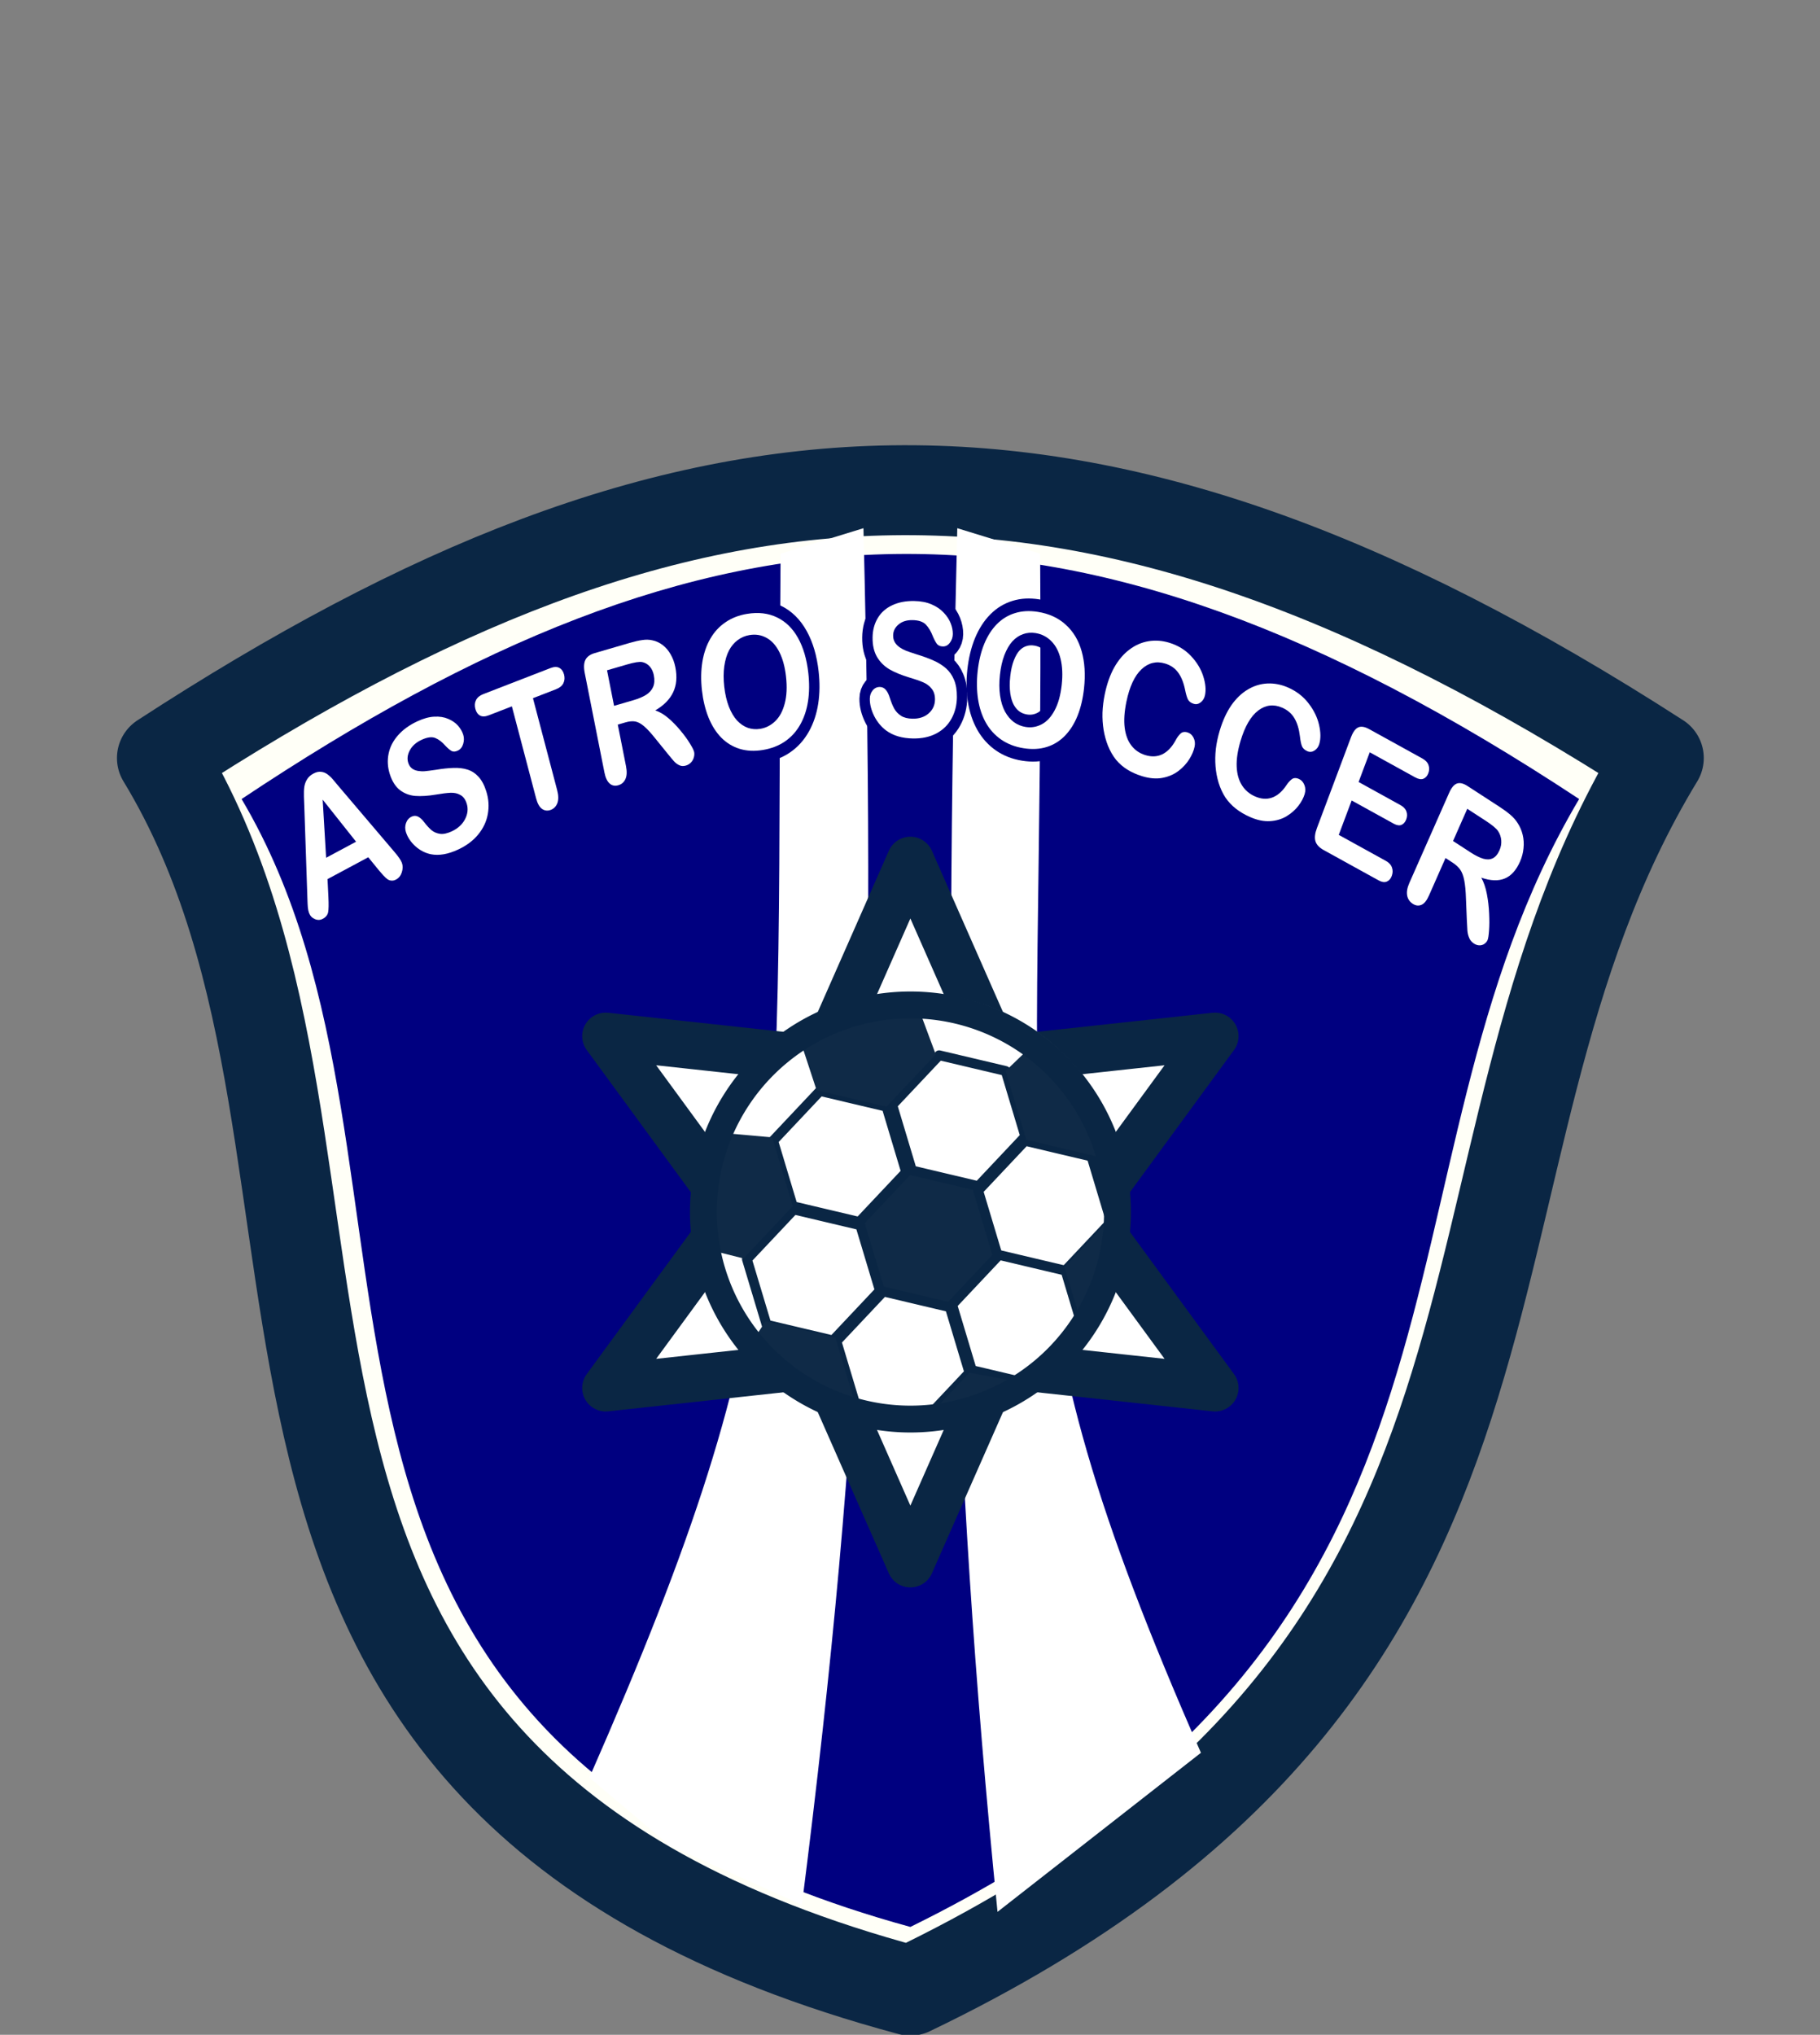 <?xml version="1.0" encoding="UTF-8" standalone="no"?>
<!-- Created with Inkscape (http://www.inkscape.org/) -->

<svg
   xmlns:dc="http://purl.org/dc/elements/1.1/"
   xmlns:cc="http://creativecommons.org/ns#"
   xmlns:rdf="http://www.w3.org/1999/02/22-rdf-syntax-ns#"
   xmlns:svg="http://www.w3.org/2000/svg"
   xmlns="http://www.w3.org/2000/svg"
   xmlns:sodipodi="http://sodipodi.sourceforge.net/DTD/sodipodi-0.dtd"
   xmlns:inkscape="http://www.inkscape.org/namespaces/inkscape"
   version="1.1"
   id="svg2"
   width="229"
   height="256"
   viewBox="0 0 229 256"
   sodipodi:docname="astro.svg"
   inkscape:version="0.92.4 (5da689c313, 2019-01-14)">
  <rect x="0" y="0" width="229" height="256" fill="#808080" stroke="none"/>
  <defs
     id="defs6" />
  <sodipodi:namedview
     pagecolor="#ffffff"
     bordercolor="#666666"
     borderopacity="1"
     objecttolerance="10"
     gridtolerance="10"
     guidetolerance="10"
     inkscape:pageopacity="0"
     inkscape:pageshadow="2"
     inkscape:window-width="1366"
     inkscape:window-height="705"
     id="namedview4"
     showgrid="false"
     inkscape:zoom="1.4899751"
     inkscape:cx="108.66994"
     inkscape:cy="103.88432"
     inkscape:window-x="-8"
     inkscape:window-y="-8"
     inkscape:window-maximized="1"
     inkscape:current-layer="svg2"
     inkscape:pagecheckerboard="true" />
  <g
     aria-label="a"
     style="font-style:normal;font-variant:normal;font-weight:normal;font-stretch:normal;font-size:62.785px;line-height:1.25;font-family:'Cambria Math';-inkscape-font-specification:'Cambria Math';letter-spacing:0px;word-spacing:0px;fill:#000000;fill-opacity:1;stroke:none;stroke-width:3.924"
     id="text929" />
  <g
     id="g1010"
     transform="matrix(0.888,0,0,0.888,12.613,29.357)">
    <path
       sodipodi:nodetypes="cccc"
       inkscape:connector-curvature="0"
       id="path828"
       d="M 220.84,74.338 C 185.49,132.55 212.097,202.287 114.79,248.974 2.667,218.934 44.09,132.55 8.739,74.338 c 74.741,-48.661 130.625,-52.502 212.1,0 z"
       inkscape:transform-center-y="15.295051"
       style="opacity:1;fill:#fffff7;fill-opacity:1;fill-rule:evenodd;stroke:#0a2644;stroke-width:12.742;stroke-linecap:square;stroke-linejoin:round;stroke-miterlimit:4;stroke-dasharray:none;stroke-opacity:1;paint-order:stroke markers fill" />
    <path
       sodipodi:nodetypes="cccc"
       inkscape:connector-curvature="0"
       id="path828-6"
       d="M 209.551,80.145 C 177.964,133.411 201.738,197.223 114.79,239.943 14.602,212.455 51.615,133.411 20.028,80.145 c 66.785,-44.526 116.72,-48.042 189.523,0 z"
       inkscape:transform-center-y="13.995527"
       style="opacity:1;fill:#000080;fill-opacity:1;fill-rule:evenodd;stroke:none;stroke-width:9.457;stroke-linecap:square;stroke-linejoin:round;stroke-miterlimit:4;stroke-dasharray:none;stroke-opacity:1;paint-order:stroke markers fill" />
    <path
       sodipodi:nodetypes="cccccc"
       inkscape:connector-curvature="0"
       id="path850"
       d="M 69.308,218.783 C 99.228,150.618 95.734,136.641 96.401,45.387 L 108.142,41.775 C 110.098,120.781 108.016,169.107 99.421,236.8 L 80.664,228.388 Z"
       style="fill:#ffffff;fill-opacity:1;stroke:none;stroke-width:1.903px;stroke-linecap:butt;stroke-linejoin:miter;stroke-opacity:1" />
    <path
       sodipodi:nodetypes="ccccc"
       inkscape:connector-curvature="0"
       id="path850-7"
       d="M 155.961,215.271 C 126.04,147.106 133.845,136.641 133.178,45.387 L 121.438,41.775 c -1.957,79.007 -0.881,130.017 5.7,196.032 z"
       style="fill:#ffffff;fill-opacity:1;stroke:none;stroke-width:1.903px;stroke-linecap:butt;stroke-linejoin:miter;stroke-opacity:1" />
    <path
       d="m 157.959,163.585 -30.707,-3.339 -12.462,28.263 -12.462,-28.263 -30.707,3.339 18.246,-24.924 -18.246,-24.924 30.707,3.339 12.462,-28.263 12.462,28.263 30.707,-3.339 -18.246,24.924 z"
       inkscape:randomized="0"
       inkscape:rounded="0"
       inkscape:flatsided="false"
       sodipodi:arg2="1.0471976"
       sodipodi:arg1="0.52359878"
       sodipodi:r2="24.923826"
       sodipodi:r1="49.847652"
       sodipodi:cy="138.66135"
       sodipodi:cx="114.78956"
       sodipodi:sides="6"
       id="path859"
       style="opacity:1;fill:#ffffff;fill-opacity:1;fill-rule:evenodd;stroke:#0a2644;stroke-width:6.662;stroke-linecap:square;stroke-linejoin:round;stroke-miterlimit:4;stroke-dasharray:none;stroke-opacity:1;paint-order:stroke markers fill"
       sodipodi:type="star" />
    <g
       transform="matrix(1.216,0,0,1.216,233.09,42.498)"
       id="g1299">
      <ellipse
         style="opacity:1;fill:#ffffff;fill-opacity:1;fill-rule:evenodd;stroke:none;stroke-width:3.082;stroke-linecap:square;stroke-linejoin:round;stroke-miterlimit:4;stroke-dasharray:none;stroke-opacity:1;paint-order:stroke markers fill"
         id="path1280"
         cx="-96.971"
         cy="78.901"
         rx="25.204"
         ry="25.381" />
      <g
         id="g1276"
         transform="translate(40.381,-9.697)">
        <g
           id="g1259">
          <path
             inkscape:connector-curvature="0"
             id="path912"
             d="m -133.073,99.866 -8.144,-1.925 -2.405,-8.015 5.739,-6.09 8.144,1.925 2.405,8.015 z"
             style="opacity:1;fill:#0f2a47;fill-opacity:1;fill-rule:evenodd;stroke:none;stroke-width:1.689;stroke-linecap:square;stroke-linejoin:round;stroke-miterlimit:4;stroke-dasharray:none;stroke-opacity:1;paint-order:stroke markers fill" />
          <path
             inkscape:connector-curvature="0"
             id="path912-6"
             d="m -119.733,95.73 -7.747,-1.832 -2.288,-7.625 5.46,-5.794 7.747,1.832 2.288,7.625 z"
             style="opacity:1;fill:#ffffff;fill-opacity:1;fill-rule:evenodd;stroke:#0a2644;stroke-width:1.142;stroke-linecap:square;stroke-linejoin:round;stroke-miterlimit:4;stroke-dasharray:none;stroke-opacity:1;paint-order:stroke markers fill" />
          <path
             inkscape:connector-curvature="0"
             id="path912-6-8"
             d="m -129.739,85.76 -7.747,-1.832 -2.288,-7.625 5.46,-5.794 7.747,1.831 2.288,7.625 z"
             style="opacity:1;fill:#ffffff;fill-opacity:1;fill-rule:evenodd;stroke:#0a2644;stroke-width:1.142;stroke-linecap:square;stroke-linejoin:round;stroke-miterlimit:4;stroke-dasharray:none;stroke-opacity:1;paint-order:stroke markers fill" />
          <path
             inkscape:connector-curvature="0"
             id="path912-6-8-5"
             d="m -143.622,89.925 -7.747,-1.832 -2.288,-7.625 5.46,-5.794 7.747,1.832 2.288,7.625 z"
             style="opacity:1;fill:#ffffff;fill-opacity:1;fill-rule:evenodd;stroke:#0a2644;stroke-width:1.142;stroke-linecap:square;stroke-linejoin:round;stroke-miterlimit:4;stroke-dasharray:none;stroke-opacity:1;paint-order:stroke markers fill" />
          <path
             inkscape:connector-curvature="0"
             id="path912-6-8-5-3"
             d="m -146.677,103.734 -7.747,-1.831 -2.288,-7.625 5.46,-5.794 7.747,1.832 2.288,7.625 z"
             style="opacity:1;fill:#ffffff;fill-opacity:1;fill-rule:evenodd;stroke:#0a2644;stroke-width:1.142;stroke-linecap:square;stroke-linejoin:round;stroke-miterlimit:4;stroke-dasharray:none;stroke-opacity:1;paint-order:stroke markers fill" />
          <path
             inkscape:connector-curvature="0"
             id="path912-6-8-5-3-5"
             d="m -136.246,113.284 -7.747,-1.831 -2.288,-7.625 5.46,-5.794 7.747,1.832 2.288,7.625 z"
             style="opacity:1;fill:#ffffff;fill-opacity:1;fill-rule:evenodd;stroke:#0a2644;stroke-width:1.142;stroke-linecap:square;stroke-linejoin:round;stroke-miterlimit:4;stroke-dasharray:none;stroke-opacity:1;paint-order:stroke markers fill" />
          <path
             inkscape:connector-curvature="0"
             id="path912-6-8-5-3-5-6"
             d="m -122.759,109.026 -7.747,-1.831 -2.288,-7.625 5.46,-5.794 7.747,1.831 2.288,7.625 z"
             style="opacity:1;fill:#ffffff;fill-opacity:1;fill-rule:evenodd;stroke:#0a2644;stroke-width:1.142;stroke-linecap:square;stroke-linejoin:round;stroke-miterlimit:4;stroke-dasharray:none;stroke-opacity:1;paint-order:stroke markers fill" />
          <path
             sodipodi:nodetypes="ccccccc"
             inkscape:connector-curvature="0"
             id="path912-5"
             d="m -157.108,94.184 -5.296,-1.332 -0.388,-7.185 2.061,-6.209 6.957,0.62 2.405,8.015 z"
             style="opacity:1;fill:#0f2a47;fill-opacity:1;fill-rule:evenodd;stroke:none;stroke-width:1.689;stroke-linecap:square;stroke-linejoin:round;stroke-miterlimit:4;stroke-dasharray:none;stroke-opacity:1;paint-order:stroke markers fill" />
          <path
             sodipodi:nodetypes="ccccccc"
             inkscape:connector-curvature="0"
             id="path912-5-5"
             d="m -140.45,76.506 -8.144,-1.925 -2.167,-6.592 6.095,-2.768 7.551,-1.278 2.405,6.473 z"
             style="opacity:1;fill:#0f2a47;fill-opacity:1;fill-rule:evenodd;stroke:none;stroke-width:1.689;stroke-linecap:square;stroke-linejoin:round;stroke-miterlimit:4;stroke-dasharray:none;stroke-opacity:1;paint-order:stroke markers fill" />
          <path
             sodipodi:nodetypes="ccccccc"
             inkscape:connector-curvature="0"
             id="path912-5-5-0"
             d="m -116.018,82.282 -8.144,-1.925 -2.405,-8.015 4.145,-3.993 4.62,5.281 4.166,6.17 z"
             style="opacity:1;fill:#0f2a47;fill-opacity:1;fill-rule:evenodd;stroke:none;stroke-width:1.689;stroke-linecap:square;stroke-linejoin:round;stroke-miterlimit:4;stroke-dasharray:none;stroke-opacity:1;paint-order:stroke markers fill" />
          <path
             sodipodi:nodetypes="ccccccc"
             inkscape:connector-curvature="0"
             id="path912-5-5-0-1"
             d="m -117.299,103.232 v 0 l -2.405,-8.015 5.739,-6.09 1.516,0.583 -1.538,7.093 z"
             style="opacity:1;fill:#0f2a47;fill-opacity:1;fill-rule:evenodd;stroke:none;stroke-width:1.689;stroke-linecap:square;stroke-linejoin:round;stroke-miterlimit:4;stroke-dasharray:none;stroke-opacity:1;paint-order:stroke markers fill" />
          <path
             sodipodi:nodetypes="ccccccc"
             inkscape:connector-curvature="0"
             id="path912-5-5-0-1-0"
             d="m -143.993,111.453 -7.339,-2.63 -5.723,-3.511 2.514,-3.799 8.144,1.925 z"
             style="opacity:1;fill:#0f2a47;fill-opacity:1;fill-rule:evenodd;stroke:none;stroke-width:1.689;stroke-linecap:square;stroke-linejoin:round;stroke-miterlimit:4;stroke-dasharray:none;stroke-opacity:1;paint-order:stroke markers fill" />
          <path
             sodipodi:nodetypes="ccccccc"
             inkscape:connector-curvature="0"
             id="path912-5-5-0-1-0-9"
             d="m -128.326,111.273 -4.453,2.102 -3.467,-0.09 5.46,-5.794 8.027,1.535 -1.925,1.023 z"
             style="opacity:1;fill:#0f2a47;fill-opacity:1;fill-rule:evenodd;stroke:none;stroke-width:1.689;stroke-linecap:square;stroke-linejoin:round;stroke-miterlimit:4;stroke-dasharray:none;stroke-opacity:1;paint-order:stroke markers fill" />
          <path
             inkscape:connector-curvature="0"
             id="path1141-2"
             d="m -113.534,88.772 a 24.126,24.126 0 0 1 -24.126,24.126 24.126,24.126 0 0 1 -24.126,-24.126 24.126,24.126 0 0 1 24.126,-24.126 24.126,24.126 0 0 1 24.126,24.126 z"
             style="opacity:1;fill:none;fill-opacity:1;fill-rule:evenodd;stroke:#0a2644;stroke-width:3.128;stroke-linecap:square;stroke-linejoin:round;stroke-miterlimit:4;stroke-dasharray:none;stroke-opacity:1;paint-order:stroke markers fill" />
        </g>
      </g>
    </g>
    <g
       id="text852-0"
       style="font-style:normal;font-variant:normal;font-weight:normal;font-stretch:normal;font-size:54.049px;line-height:1.25;font-family:'Digital Dismay';-inkscape-font-specification:'Digital Dismay';letter-spacing:0px;word-spacing:0px;fill:#ffffff;fill-opacity:1;stroke:#000080;stroke-width:2.751;stroke-miterlimit:4;stroke-dasharray:none;stroke-opacity:1"
       transform="matrix(1.07,0,0,1.298,231.403,52.959)"
       aria-label="ASTRO SOCCER">
      <path
         id="path911-2"
         style="font-style:normal;font-variant:normal;font-weight:normal;font-stretch:normal;font-size:20.268px;font-family:'Arial Rounded MT Bold';-inkscape-font-specification:'Arial Rounded MT Bold, ';fill:#ffffff;fill-opacity:1;stroke:#000080;stroke-width:2.751;stroke-miterlimit:4;stroke-dasharray:none;stroke-opacity:1"
         d="m -179.402,28.687 -1.37,-1.386 -5.395,2.384 0.118,1.982 q 0.069,1.16 -0.037,1.629 -0.11,0.46 -0.708,0.724 -0.507,0.224 -1.06,0.025 -0.553,-0.199 -0.761,-0.67 -0.12,-0.272 -0.158,-0.601 -0.037,-0.33 -0.057,-0.938 l -0.414,-10.118 q -0.019,-0.435 -0.048,-1.039 -0.024,-0.617 0.05,-1.061 0.083,-0.448 0.362,-0.82 0.284,-0.385 0.836,-0.629 0.561,-0.248 1.028,-0.195 0.472,0.04 0.847,0.275 0.383,0.231 0.709,0.552 0.331,0.308 0.859,0.843 l 7.251,7.031 q 0.839,0.798 1.035,1.241 0.204,0.462 -0.013,1.023 -0.212,0.548 -0.755,0.788 -0.317,0.14 -0.595,0.122 -0.274,-0.009 -0.512,-0.131 -0.242,-0.131 -0.599,-0.449 -0.352,-0.331 -0.615,-0.583 z m -6.951,-1.332 3.965,-1.752 -4.421,-4.592 z"
         inkscape:connector-curvature="0" />
      <path
         id="path913-9"
         style="font-style:normal;font-variant:normal;font-weight:normal;font-stretch:normal;font-size:20.268px;font-family:'Arial Rounded MT Bold';-inkscape-font-specification:'Arial Rounded MT Bold, ';fill:#ffffff;fill-opacity:1;stroke:#000080;stroke-width:2.751;stroke-miterlimit:4;stroke-dasharray:none;stroke-opacity:1"
         d="m -165.146,20.098 q 0.472,1.229 0.211,2.453 -0.252,1.221 -1.258,2.243 -1.006,1.023 -2.679,1.665 -2.005,0.77 -3.598,0.513 -1.133,-0.19 -2.063,-0.872 -0.924,-0.695 -1.254,-1.554 -0.192,-0.499 0.015,-0.981 0.213,-0.495 0.748,-0.701 0.434,-0.167 0.836,-0.003 0.411,0.16 0.833,0.623 0.507,0.547 0.97,0.868 0.472,0.317 1.127,0.394 0.652,0.068 1.538,-0.273 1.219,-0.469 1.76,-1.323 0.547,-0.867 0.22,-1.717 -0.259,-0.674 -0.835,-0.93 -0.57,-0.269 -1.311,-0.239 -0.732,0.027 -1.918,0.196 -1.591,0.219 -2.753,0.146 -1.157,-0.086 -2.04,-0.647 -0.878,-0.574 -1.329,-1.748 -0.429,-1.118 -0.153,-2.22 0.276,-1.103 1.253,-2.008 0.974,-0.915 2.535,-1.515 1.247,-0.479 2.273,-0.513 1.032,-0.047 1.831,0.24 0.796,0.277 1.289,0.734 0.494,0.457 0.7,0.993 0.188,0.49 -0.01,1.022 -0.193,0.519 -0.71,0.718 -0.471,0.181 -0.809,0.046 -0.332,-0.148 -0.825,-0.574 -0.664,-0.625 -1.345,-0.851 -0.684,-0.235 -1.83,0.205 -1.062,0.408 -1.537,1.131 -0.469,0.71 -0.217,1.366 0.156,0.406 0.491,0.617 0.335,0.21 0.805,0.274 0.47,0.063 0.913,0.031 0.443,-0.033 1.447,-0.153 1.248,-0.172 2.297,-0.204 1.057,-0.035 1.881,0.178 0.833,0.21 1.467,0.783 0.639,0.56 1.033,1.586 z"
         inkscape:connector-curvature="0" />
      <path
         id="path915-0"
         style="font-style:normal;font-variant:normal;font-weight:normal;font-stretch:normal;font-size:20.268px;font-family:'Arial Rounded MT Bold';-inkscape-font-specification:'Arial Rounded MT Bold, ';fill:#ffffff;fill-opacity:1;stroke:#000080;stroke-width:2.751;stroke-miterlimit:4;stroke-dasharray:none;stroke-opacity:1"
         d="m -155.909,8.962 -3.054,0.976 3.207,10.04 q 0.277,0.867 0.026,1.415 -0.254,0.538 -0.867,0.734 -0.622,0.199 -1.154,-0.099 -0.522,-0.301 -0.796,-1.159 l -3.207,-10.04 -3.054,0.976 q -0.716,0.229 -1.165,0.029 -0.451,-0.209 -0.617,-0.728 -0.172,-0.537 0.087,-0.963 0.268,-0.429 0.956,-0.648 l 8.899,-2.843 q 0.726,-0.232 1.177,-0.023 0.461,0.206 0.626,0.725 0.166,0.518 -0.09,0.953 -0.259,0.426 -0.975,0.654 z"
         inkscape:connector-curvature="0" />
      <path
         id="path917-3"
         style="font-style:normal;font-variant:normal;font-weight:normal;font-stretch:normal;font-size:20.268px;font-family:'Arial Rounded MT Bold';-inkscape-font-specification:'Arial Rounded MT Bold, ';fill:#ffffff;fill-opacity:1;stroke:#000080;stroke-width:2.751;stroke-miterlimit:4;stroke-dasharray:none;stroke-opacity:1"
         d="m -146.728,12.582 -1.001,0.24 1.088,4.532 q 0.215,0.895 -0.078,1.413 -0.293,0.518 -0.928,0.671 -0.683,0.164 -1.165,-0.188 -0.482,-0.353 -0.687,-1.209 l -2.607,-10.855 q -0.222,-0.924 0.093,-1.437 0.314,-0.513 1.238,-0.735 l 4.648,-1.116 q 0.962,-0.231 1.666,-0.309 0.702,-0.087 1.31,0.031 0.731,0.12 1.366,0.517 0.635,0.397 1.061,1.028 0.434,0.619 0.618,1.388 0.379,1.578 -0.29,2.736 -0.659,1.156 -2.373,1.985 0.857,0.222 1.74,0.844 0.882,0.623 1.636,1.388 0.761,0.754 1.233,1.404 0.479,0.638 0.544,0.908 0.067,0.279 -0.049,0.602 -0.109,0.311 -0.379,0.539 -0.269,0.238 -0.673,0.335 -0.481,0.116 -0.864,-0.037 -0.38,-0.143 -0.704,-0.431 -0.314,-0.291 -0.88,-0.868 l -1.603,-1.63 q -0.868,-0.901 -1.49,-1.332 -0.613,-0.433 -1.162,-0.515 -0.549,-0.082 -1.309,0.101 z m 0.212,-6.321 -2.637,0.633 0.931,3.878 2.56,-0.615 q 1.03,-0.247 1.691,-0.589 0.659,-0.352 0.923,-0.863 0.271,-0.523 0.091,-1.274 -0.141,-0.587 -0.546,-0.958 -0.407,-0.381 -0.989,-0.475 -0.551,-0.092 -2.024,0.262 z"
         inkscape:connector-curvature="0" />
      <path
         id="path919-4"
         style="font-style:normal;font-variant:normal;font-weight:normal;font-stretch:normal;font-size:20.268px;font-family:'Arial Rounded MT Bold';-inkscape-font-specification:'Arial Rounded MT Bold, ';fill:#ffffff;fill-opacity:1;stroke:#000080;stroke-width:2.751;stroke-miterlimit:4;stroke-dasharray:none;stroke-opacity:1"
         d="m -130.605,0.734 q 2.236,-0.306 3.959,0.386 1.732,0.682 2.785,2.245 1.052,1.554 1.361,3.809 0.228,1.667 -0.036,3.092 -0.264,1.425 -1.029,2.548 -0.765,1.124 -2.006,1.833 -1.241,0.71 -2.938,0.942 -1.686,0.231 -3.094,-0.125 -1.409,-0.366 -2.437,-1.234 -1.028,-0.868 -1.68,-2.197 -0.642,-1.33 -0.864,-2.948 -0.227,-1.657 0.054,-3.104 0.291,-1.448 1.06,-2.543 0.769,-1.094 1.993,-1.782 1.223,-0.697 2.87,-0.923 z m 5.151,6.826 q -0.216,-1.579 -0.885,-2.666 -0.668,-1.087 -1.7,-1.545 -1.023,-0.469 -2.249,-0.301 -0.873,0.12 -1.572,0.555 -0.691,0.424 -1.144,1.126 -0.443,0.7 -0.623,1.724 -0.171,1.012 -0.004,2.228 0.168,1.226 0.608,2.174 0.45,0.947 1.098,1.528 0.657,0.569 1.427,0.793 0.78,0.223 1.652,0.103 1.118,-0.153 1.973,-0.84 0.865,-0.688 1.254,-1.93 0.399,-1.243 0.165,-2.949 z"
         inkscape:connector-curvature="0" />
      <path
         id="path921-4"
         style="font-style:normal;font-variant:normal;font-weight:normal;font-stretch:normal;font-size:20.268px;font-family:'Arial Rounded MT Bold';-inkscape-font-specification:'Arial Rounded MT Bold, ';fill:#ffffff;fill-opacity:1;stroke:#000080;stroke-width:2.751;stroke-miterlimit:4;stroke-dasharray:none;stroke-opacity:1"
         d="m -102.822,9.811 q -0.018,1.316 -0.714,2.356 -0.687,1.04 -2.001,1.616 -1.314,0.576 -3.105,0.552 -2.147,-0.029 -3.532,-0.859 -0.982,-0.597 -1.592,-1.575 -0.6,-0.988 -0.588,-1.908 0.007,-0.534 0.378,-0.906 0.381,-0.381 0.955,-0.373 0.465,0.006 0.778,0.307 0.323,0.301 0.542,0.888 0.268,0.696 0.578,1.166 0.32,0.469 0.9,0.784 0.58,0.305 1.53,0.317 1.306,0.017 2.126,-0.575 0.83,-0.603 0.842,-1.513 0.01,-0.722 -0.43,-1.174 -0.429,-0.461 -1.129,-0.708 -0.69,-0.247 -1.854,-0.53 -1.559,-0.387 -2.611,-0.886 -1.042,-0.509 -1.655,-1.358 -0.602,-0.859 -0.585,-2.116 0.016,-1.197 0.682,-2.119 0.666,-0.921 1.909,-1.4 1.244,-0.488 2.916,-0.466 1.336,0.018 2.301,0.367 0.975,0.34 1.611,0.902 0.636,0.553 0.925,1.16 0.289,0.608 0.281,1.182 -0.007,0.524 -0.389,0.945 -0.372,0.411 -0.926,0.403 -0.505,-0.007 -0.769,-0.258 -0.254,-0.261 -0.553,-0.839 -0.385,-0.827 -0.933,-1.289 -0.548,-0.472 -1.775,-0.489 -1.138,-0.015 -1.847,0.48 -0.699,0.486 -0.709,1.188 -0.006,0.435 0.227,0.755 0.233,0.32 0.646,0.553 0.413,0.233 0.836,0.367 0.424,0.134 1.4,0.395 1.223,0.303 2.208,0.663 0.995,0.36 1.681,0.864 0.696,0.504 1.072,1.271 0.386,0.757 0.371,1.856 z"
         inkscape:connector-curvature="0" />
      <path
         id="path923-4"
         style="font-style:normal;font-variant:normal;font-weight:normal;font-stretch:normal;font-size:20.268px;font-family:'Arial Rounded MT Bold';-inkscape-font-specification:'Arial Rounded MT Bold, ';fill:#ffffff;fill-opacity:1;stroke:#000080;stroke-width:2.751;stroke-miterlimit:4;stroke-dasharray:none;stroke-opacity:1"
         d="m -92.109,0.513 q 2.237,0.294 3.717,1.416 1.491,1.114 2.095,2.9 0.605,1.776 0.309,4.033 -0.219,1.668 -0.849,2.973 -0.63,1.305 -1.664,2.187 -1.034,0.882 -2.418,1.24 -1.384,0.357 -3.082,0.135 -1.688,-0.221 -2.951,-0.936 -1.262,-0.725 -2.025,-1.833 -0.763,-1.108 -1.041,-2.562 -0.269,-1.453 -0.056,-3.072 0.218,-1.658 0.87,-2.98 0.662,-1.32 1.693,-2.173 1.03,-0.853 2.392,-1.193 1.363,-0.35 3.012,-0.134 z m 3.17,7.942 q 0.207,-1.58 -0.151,-2.805 -0.358,-1.225 -1.233,-1.938 -0.863,-0.722 -2.09,-0.883 -0.873,-0.115 -1.663,0.121 -0.778,0.227 -1.401,0.784 -0.612,0.558 -1.055,1.499 -0.432,0.932 -0.591,2.148 -0.161,1.227 0.013,2.258 0.184,1.032 0.657,1.763 0.484,0.722 1.168,1.141 0.693,0.42 1.567,0.535 1.119,0.147 2.124,-0.29 1.015,-0.436 1.718,-1.531 0.713,-1.094 0.937,-2.802 z"
         inkscape:connector-curvature="0" />
      <path
         id="path925-4"
         style="font-style:normal;font-variant:normal;font-weight:normal;font-stretch:normal;font-size:20.268px;font-family:'Arial Rounded MT Bold';-inkscape-font-specification:'Arial Rounded MT Bold, ';fill:#ffffff;fill-opacity:1;stroke:#000080;stroke-width:2.751;stroke-miterlimit:4;stroke-dasharray:none;stroke-opacity:1"
         d="m -71.344,15.224 q -0.17,0.672 -0.704,1.374 -0.523,0.695 -1.424,1.274 -0.899,0.569 -2.121,0.761 -1.222,0.192 -2.69,-0.179 -1.113,-0.281 -1.971,-0.722 -0.858,-0.441 -1.495,-1.072 -0.625,-0.638 -1.065,-1.524 -0.389,-0.803 -0.577,-1.718 -0.185,-0.925 -0.152,-1.906 0.043,-0.979 0.307,-2.025 0.429,-1.698 1.257,-2.918 0.838,-1.217 1.999,-1.935 1.163,-0.727 2.527,-0.913 1.364,-0.186 2.765,0.167 1.708,0.431 2.87,1.449 1.162,1.018 1.617,2.205 0.458,1.177 0.233,2.07 -0.124,0.489 -0.564,0.776 -0.44,0.287 -0.929,0.163 -0.547,-0.138 -0.76,-0.467 -0.203,-0.327 -0.379,-1.045 -0.292,-1.186 -0.92,-1.896 -0.618,-0.707 -1.721,-0.986 -1.756,-0.443 -3.139,0.626 -1.373,1.072 -1.993,3.529 -0.414,1.641 -0.23,2.851 0.187,1.201 0.895,1.951 0.709,0.751 1.841,1.036 1.228,0.31 2.225,-0.081 1.009,-0.398 1.739,-1.47 0.323,-0.51 0.679,-0.788 0.358,-0.287 0.953,-0.137 0.509,0.128 0.784,0.576 0.275,0.447 0.142,0.975 z"
         inkscape:connector-curvature="0" />
      <path
         id="path927-1"
         style="font-style:normal;font-variant:normal;font-weight:normal;font-stretch:normal;font-size:20.268px;font-family:'Arial Rounded MT Bold';-inkscape-font-specification:'Arial Rounded MT Bold, ';fill:#ffffff;fill-opacity:1;stroke:#000080;stroke-width:2.751;stroke-miterlimit:4;stroke-dasharray:none;stroke-opacity:1"
         d="m -56.764,20.389 q -0.236,0.651 -0.837,1.297 -0.589,0.639 -1.544,1.126 -0.951,0.477 -2.186,0.546 -1.235,0.069 -2.659,-0.446 -1.08,-0.39 -1.89,-0.915 -0.81,-0.524 -1.381,-1.215 -0.558,-0.697 -0.908,-1.623 -0.308,-0.837 -0.403,-1.766 -0.092,-0.938 0.039,-1.912 0.14,-0.97 0.507,-1.985 0.596,-1.647 1.541,-2.779 0.955,-1.128 2.182,-1.726 1.23,-0.608 2.606,-0.658 1.376,-0.05 2.734,0.441 1.657,0.599 2.711,1.728 1.055,1.129 1.39,2.355 0.339,1.217 0.026,2.082 -0.172,0.475 -0.638,0.716 -0.466,0.242 -0.941,0.07 -0.53,-0.192 -0.71,-0.541 -0.17,-0.346 -0.273,-1.078 -0.173,-1.21 -0.727,-1.978 -0.544,-0.765 -1.615,-1.152 -1.703,-0.616 -3.185,0.311 -1.473,0.93 -2.334,3.313 -0.575,1.591 -0.512,2.814 0.066,1.213 0.697,2.031 0.631,0.817 1.729,1.214 1.191,0.431 2.222,0.141 1.044,-0.296 1.876,-1.289 0.372,-0.476 0.754,-0.717 0.385,-0.25 0.962,-0.041 0.493,0.178 0.722,0.651 0.229,0.472 0.044,0.984 z"
         inkscape:connector-curvature="0" />
      <path
         id="path929-9"
         style="font-style:normal;font-variant:normal;font-weight:normal;font-stretch:normal;font-size:20.268px;font-family:'Arial Rounded MT Bold';-inkscape-font-specification:'Arial Rounded MT Bold, ';fill:#ffffff;fill-opacity:1;stroke:#000080;stroke-width:2.751;stroke-miterlimit:4;stroke-dasharray:none;stroke-opacity:1"
         d="m -42.127,18.584 -6.026,-2.742 -1.475,3.243 5.549,2.525 q 0.613,0.279 0.783,0.693 0.183,0.41 -0.022,0.86 -0.205,0.45 -0.633,0.603 -0.424,0.144 -1.046,-0.139 l -5.549,-2.525 -1.709,3.756 6.234,2.836 q 0.631,0.287 0.811,0.728 0.193,0.436 -0.028,0.922 -0.213,0.468 -0.673,0.618 -0.446,0.145 -1.077,-0.142 l -7.269,-3.308 q -0.874,-0.398 -1.085,-0.961 -0.202,-0.559 0.191,-1.424 l 4.517,-9.927 q 0.262,-0.577 0.597,-0.859 0.339,-0.291 0.773,-0.29 0.447,-0.003 1.015,0.255 l 7.062,3.213 q 0.64,0.291 0.815,0.719 0.188,0.423 -0.021,0.882 -0.213,0.468 -0.66,0.613 -0.433,0.14 -1.073,-0.151 z"
         inkscape:connector-curvature="0" />
      <path
         id="path931-8"
         style="font-style:normal;font-variant:normal;font-weight:normal;font-stretch:normal;font-size:20.268px;font-family:'Arial Rounded MT Bold';-inkscape-font-specification:'Arial Rounded MT Bold, ';fill:#ffffff;fill-opacity:1;stroke:#000080;stroke-width:2.751;stroke-miterlimit:4;stroke-dasharray:none;stroke-opacity:1"
         d="m -37.209,27.87 -0.907,-0.486 -2.201,4.109 q -0.435,0.811 -0.998,1.004 -0.563,0.192 -1.139,-0.116 -0.619,-0.332 -0.745,-0.915 -0.125,-0.584 0.291,-1.36 l 5.272,-9.84 q 0.449,-0.837 1.025,-1.012 0.576,-0.174 1.414,0.274 l 4.214,2.257 q 0.872,0.467 1.45,0.878 0.582,0.402 0.958,0.895 0.466,0.575 0.676,1.294 0.21,0.719 0.109,1.473 -0.088,0.75 -0.461,1.448 -0.766,1.431 -2.036,1.851 -1.261,0.425 -3.092,-0.096 0.493,0.736 0.738,1.787 0.245,1.052 0.299,2.125 0.067,1.069 -0.013,1.868 -0.067,0.795 -0.198,1.039 -0.136,0.253 -0.437,0.417 -0.288,0.16 -0.642,0.15 -0.359,-0.001 -0.725,-0.198 -0.436,-0.234 -0.621,-0.602 -0.189,-0.36 -0.239,-0.79 -0.041,-0.426 -0.08,-1.233 l -0.113,-2.283 q -0.049,-1.25 -0.227,-1.986 -0.17,-0.731 -0.525,-1.157 -0.355,-0.426 -1.045,-0.795 z m 4.362,-4.579 -2.39,-1.281 -1.883,3.516 2.32,1.243 q 0.933,0.5 1.654,0.684 0.726,0.175 1.263,-0.031 0.551,-0.21 0.915,-0.891 0.285,-0.532 0.23,-1.078 -0.051,-0.555 -0.423,-1.013 -0.351,-0.435 -1.686,-1.15 z"
         inkscape:connector-curvature="0" />
    </g>
    <g
       id="text852"
       style="font-style:normal;font-variant:normal;font-weight:normal;font-stretch:normal;font-size:54.049px;line-height:1.25;font-family:'Digital Dismay';-inkscape-font-specification:'Digital Dismay';letter-spacing:0px;word-spacing:0px;fill:#ffffff;fill-opacity:1;stroke:none;stroke-width:1.227;stroke-miterlimit:4;stroke-dasharray:none;stroke-opacity:1"
       transform="matrix(1.07,0,0,1.298,231.403,52.959)"
       aria-label="ASTRO SOCCER">
      <path
         id="path911"
         style="font-style:normal;font-variant:normal;font-weight:normal;font-stretch:normal;font-size:20.268px;font-family:'Arial Rounded MT Bold';-inkscape-font-specification:'Arial Rounded MT Bold, ';fill:#ffffff;fill-opacity:1;stroke:none;stroke-width:1.227;stroke-miterlimit:4;stroke-dasharray:none;stroke-opacity:1"
         d="m -179.402,28.687 -1.37,-1.386 -5.395,2.384 0.118,1.982 q 0.069,1.16 -0.037,1.629 -0.11,0.46 -0.708,0.724 -0.507,0.224 -1.06,0.025 -0.553,-0.199 -0.761,-0.67 -0.12,-0.272 -0.158,-0.601 -0.037,-0.33 -0.057,-0.938 l -0.414,-10.118 q -0.019,-0.435 -0.048,-1.039 -0.024,-0.617 0.05,-1.061 0.083,-0.448 0.362,-0.82 0.284,-0.385 0.836,-0.629 0.561,-0.248 1.028,-0.195 0.472,0.04 0.847,0.275 0.383,0.231 0.709,0.552 0.331,0.308 0.859,0.843 l 7.251,7.031 q 0.839,0.798 1.035,1.241 0.204,0.462 -0.013,1.023 -0.212,0.548 -0.755,0.788 -0.317,0.14 -0.595,0.122 -0.274,-0.009 -0.512,-0.131 -0.242,-0.131 -0.599,-0.449 -0.352,-0.331 -0.615,-0.583 z m -6.951,-1.332 3.965,-1.752 -4.421,-4.592 z"
         inkscape:connector-curvature="0" />
      <path
         id="path913"
         style="font-style:normal;font-variant:normal;font-weight:normal;font-stretch:normal;font-size:20.268px;font-family:'Arial Rounded MT Bold';-inkscape-font-specification:'Arial Rounded MT Bold, ';fill:#ffffff;fill-opacity:1;stroke:none;stroke-width:1.227;stroke-miterlimit:4;stroke-dasharray:none;stroke-opacity:1"
         d="m -165.146,20.098 q 0.472,1.229 0.211,2.453 -0.252,1.221 -1.258,2.243 -1.006,1.023 -2.679,1.665 -2.005,0.77 -3.598,0.513 -1.133,-0.19 -2.063,-0.872 -0.924,-0.695 -1.254,-1.554 -0.192,-0.499 0.015,-0.981 0.213,-0.495 0.748,-0.701 0.434,-0.167 0.836,-0.003 0.411,0.16 0.833,0.623 0.507,0.547 0.97,0.868 0.472,0.317 1.127,0.394 0.652,0.068 1.538,-0.273 1.219,-0.469 1.76,-1.323 0.547,-0.867 0.22,-1.717 -0.259,-0.674 -0.835,-0.93 -0.57,-0.269 -1.311,-0.239 -0.732,0.027 -1.918,0.196 -1.591,0.219 -2.753,0.146 -1.157,-0.086 -2.04,-0.647 -0.878,-0.574 -1.329,-1.748 -0.429,-1.118 -0.153,-2.22 0.276,-1.103 1.253,-2.008 0.974,-0.915 2.535,-1.515 1.247,-0.479 2.273,-0.513 1.032,-0.047 1.831,0.24 0.796,0.277 1.289,0.734 0.494,0.457 0.7,0.993 0.188,0.49 -0.01,1.022 -0.193,0.519 -0.71,0.718 -0.471,0.181 -0.809,0.046 -0.332,-0.148 -0.825,-0.574 -0.664,-0.625 -1.345,-0.851 -0.684,-0.235 -1.83,0.205 -1.062,0.408 -1.537,1.131 -0.469,0.71 -0.217,1.366 0.156,0.406 0.491,0.617 0.335,0.21 0.805,0.274 0.47,0.063 0.913,0.031 0.443,-0.033 1.447,-0.153 1.248,-0.172 2.297,-0.204 1.057,-0.035 1.881,0.178 0.833,0.21 1.467,0.783 0.639,0.56 1.033,1.586 z"
         inkscape:connector-curvature="0" />
      <path
         id="path915"
         style="font-style:normal;font-variant:normal;font-weight:normal;font-stretch:normal;font-size:20.268px;font-family:'Arial Rounded MT Bold';-inkscape-font-specification:'Arial Rounded MT Bold, ';fill:#ffffff;fill-opacity:1;stroke:none;stroke-width:1.227;stroke-miterlimit:4;stroke-dasharray:none;stroke-opacity:1"
         d="m -155.909,8.962 -3.054,0.976 3.207,10.04 q 0.277,0.867 0.026,1.415 -0.254,0.538 -0.867,0.734 -0.622,0.199 -1.154,-0.099 -0.522,-0.301 -0.796,-1.159 l -3.207,-10.04 -3.054,0.976 q -0.716,0.229 -1.165,0.029 -0.451,-0.209 -0.617,-0.728 -0.172,-0.537 0.087,-0.963 0.268,-0.429 0.956,-0.648 l 8.899,-2.843 q 0.726,-0.232 1.177,-0.023 0.461,0.206 0.626,0.725 0.166,0.518 -0.09,0.953 -0.259,0.426 -0.975,0.654 z"
         inkscape:connector-curvature="0" />
      <path
         id="path917"
         style="font-style:normal;font-variant:normal;font-weight:normal;font-stretch:normal;font-size:20.268px;font-family:'Arial Rounded MT Bold';-inkscape-font-specification:'Arial Rounded MT Bold, ';fill:#ffffff;fill-opacity:1;stroke:none;stroke-width:1.227;stroke-miterlimit:4;stroke-dasharray:none;stroke-opacity:1"
         d="m -146.728,12.582 -1.001,0.24 1.088,4.532 q 0.215,0.895 -0.078,1.413 -0.293,0.518 -0.928,0.671 -0.683,0.164 -1.165,-0.188 -0.482,-0.353 -0.687,-1.209 l -2.607,-10.855 q -0.222,-0.924 0.093,-1.437 0.314,-0.513 1.238,-0.735 l 4.648,-1.116 q 0.962,-0.231 1.666,-0.309 0.702,-0.087 1.31,0.031 0.731,0.12 1.366,0.517 0.635,0.397 1.061,1.028 0.434,0.619 0.618,1.388 0.379,1.578 -0.29,2.736 -0.659,1.156 -2.373,1.985 0.857,0.222 1.74,0.844 0.882,0.623 1.636,1.388 0.761,0.754 1.233,1.404 0.479,0.638 0.544,0.908 0.067,0.279 -0.049,0.602 -0.109,0.311 -0.379,0.539 -0.269,0.238 -0.673,0.335 -0.481,0.116 -0.864,-0.037 -0.38,-0.143 -0.704,-0.431 -0.314,-0.291 -0.88,-0.868 l -1.603,-1.63 q -0.868,-0.901 -1.49,-1.332 -0.613,-0.433 -1.162,-0.515 -0.549,-0.082 -1.309,0.101 z m 0.212,-6.321 -2.637,0.633 0.931,3.878 2.56,-0.615 q 1.03,-0.247 1.691,-0.589 0.659,-0.352 0.923,-0.863 0.271,-0.523 0.091,-1.274 -0.141,-0.587 -0.546,-0.958 -0.407,-0.381 -0.989,-0.475 -0.551,-0.092 -2.024,0.262 z"
         inkscape:connector-curvature="0" />
      <path
         id="path919"
         style="font-style:normal;font-variant:normal;font-weight:normal;font-stretch:normal;font-size:20.268px;font-family:'Arial Rounded MT Bold';-inkscape-font-specification:'Arial Rounded MT Bold, ';fill:#ffffff;fill-opacity:1;stroke:none;stroke-width:1.227;stroke-miterlimit:4;stroke-dasharray:none;stroke-opacity:1"
         d="m -130.605,0.734 q 2.236,-0.306 3.959,0.386 1.732,0.682 2.785,2.245 1.052,1.554 1.361,3.809 0.228,1.667 -0.036,3.092 -0.264,1.425 -1.029,2.548 -0.765,1.124 -2.006,1.833 -1.241,0.71 -2.938,0.942 -1.686,0.231 -3.094,-0.125 -1.409,-0.366 -2.437,-1.234 -1.028,-0.868 -1.68,-2.197 -0.642,-1.33 -0.864,-2.948 -0.227,-1.657 0.054,-3.104 0.291,-1.448 1.06,-2.543 0.769,-1.094 1.993,-1.782 1.223,-0.697 2.87,-0.923 z m 5.151,6.826 q -0.216,-1.579 -0.885,-2.666 -0.668,-1.087 -1.7,-1.545 -1.023,-0.469 -2.249,-0.301 -0.873,0.12 -1.572,0.555 -0.691,0.424 -1.144,1.126 -0.443,0.7 -0.623,1.724 -0.171,1.012 -0.004,2.228 0.168,1.226 0.608,2.174 0.45,0.947 1.098,1.528 0.657,0.569 1.427,0.793 0.78,0.223 1.652,0.103 1.118,-0.153 1.973,-0.84 0.865,-0.688 1.254,-1.93 0.399,-1.243 0.165,-2.949 z"
         inkscape:connector-curvature="0" />
      <path
         id="path921"
         style="font-style:normal;font-variant:normal;font-weight:normal;font-stretch:normal;font-size:20.268px;font-family:'Arial Rounded MT Bold';-inkscape-font-specification:'Arial Rounded MT Bold, ';fill:#ffffff;fill-opacity:1;stroke:none;stroke-width:1.227;stroke-miterlimit:4;stroke-dasharray:none;stroke-opacity:1"
         d="m -102.822,9.811 q -0.018,1.316 -0.714,2.356 -0.687,1.04 -2.001,1.616 -1.314,0.576 -3.105,0.552 -2.147,-0.029 -3.532,-0.859 -0.982,-0.597 -1.592,-1.575 -0.6,-0.988 -0.588,-1.908 0.007,-0.534 0.378,-0.906 0.381,-0.381 0.955,-0.373 0.465,0.006 0.778,0.307 0.323,0.301 0.542,0.888 0.268,0.696 0.578,1.166 0.32,0.469 0.9,0.784 0.58,0.305 1.53,0.317 1.306,0.017 2.126,-0.575 0.83,-0.603 0.842,-1.513 0.01,-0.722 -0.43,-1.174 -0.429,-0.461 -1.129,-0.708 -0.69,-0.247 -1.854,-0.53 -1.559,-0.387 -2.611,-0.886 -1.042,-0.509 -1.655,-1.358 -0.602,-0.859 -0.585,-2.116 0.016,-1.197 0.682,-2.119 0.666,-0.921 1.909,-1.4 1.244,-0.488 2.916,-0.466 1.336,0.018 2.301,0.367 0.975,0.34 1.611,0.902 0.636,0.553 0.925,1.16 0.289,0.608 0.281,1.182 -0.007,0.524 -0.389,0.945 -0.372,0.411 -0.926,0.403 -0.505,-0.007 -0.769,-0.258 -0.254,-0.261 -0.553,-0.839 -0.385,-0.827 -0.933,-1.289 -0.548,-0.472 -1.775,-0.489 -1.138,-0.015 -1.847,0.48 -0.699,0.486 -0.709,1.188 -0.006,0.435 0.227,0.755 0.233,0.32 0.646,0.553 0.413,0.233 0.836,0.367 0.424,0.134 1.4,0.395 1.223,0.303 2.208,0.663 0.995,0.36 1.681,0.864 0.696,0.504 1.072,1.271 0.386,0.757 0.371,1.856 z"
         inkscape:connector-curvature="0" />
      <path
         id="path923"
         style="font-style:normal;font-variant:normal;font-weight:normal;font-stretch:normal;font-size:20.268px;font-family:'Arial Rounded MT Bold';-inkscape-font-specification:'Arial Rounded MT Bold, ';fill:#ffffff;fill-opacity:1;stroke:none;stroke-width:1.227;stroke-miterlimit:4;stroke-dasharray:none;stroke-opacity:1"
         d="m -92.109,0.513 q 2.237,0.294 3.717,1.416 1.491,1.114 2.095,2.9 0.605,1.776 0.309,4.033 -0.219,1.668 -0.849,2.973 -0.63,1.305 -1.664,2.187 -1.034,0.882 -2.418,1.24 -1.384,0.357 -3.082,0.135 -1.688,-0.221 -2.951,-0.936 -1.262,-0.725 -2.025,-1.833 -0.763,-1.108 -1.041,-2.562 -0.269,-1.453 -0.056,-3.072 0.218,-1.658 0.87,-2.98 0.662,-1.32 1.693,-2.173 1.03,-0.853 2.392,-1.193 1.363,-0.35 3.012,-0.134 z m 3.17,7.942 q 0.207,-1.58 -0.151,-2.805 -0.358,-1.225 -1.233,-1.938 -0.863,-0.722 -2.09,-0.883 -0.873,-0.115 -1.663,0.121 -0.778,0.227 -1.401,0.784 -0.612,0.558 -1.055,1.499 -0.432,0.932 -0.591,2.148 -0.161,1.227 0.013,2.258 0.184,1.032 0.657,1.763 0.484,0.722 1.168,1.141 0.693,0.42 1.567,0.535 1.119,0.147 2.124,-0.29 1.015,-0.436 1.718,-1.531 0.713,-1.094 0.937,-2.802 z"
         inkscape:connector-curvature="0" />
      <path
         id="path925"
         style="font-style:normal;font-variant:normal;font-weight:normal;font-stretch:normal;font-size:20.268px;font-family:'Arial Rounded MT Bold';-inkscape-font-specification:'Arial Rounded MT Bold, ';fill:#ffffff;fill-opacity:1;stroke:none;stroke-width:1.227;stroke-miterlimit:4;stroke-dasharray:none;stroke-opacity:1"
         d="m -71.344,15.224 q -0.17,0.672 -0.704,1.374 -0.523,0.695 -1.424,1.274 -0.899,0.569 -2.121,0.761 -1.222,0.192 -2.69,-0.179 -1.113,-0.281 -1.971,-0.722 -0.858,-0.441 -1.495,-1.072 -0.625,-0.638 -1.065,-1.524 -0.389,-0.803 -0.577,-1.718 -0.185,-0.925 -0.152,-1.906 0.043,-0.979 0.307,-2.025 0.429,-1.698 1.257,-2.918 0.838,-1.217 1.999,-1.935 1.163,-0.727 2.527,-0.913 1.364,-0.186 2.765,0.167 1.708,0.431 2.87,1.449 1.162,1.018 1.617,2.205 0.458,1.177 0.233,2.07 -0.124,0.489 -0.564,0.776 -0.44,0.287 -0.929,0.163 -0.547,-0.138 -0.76,-0.467 -0.203,-0.327 -0.379,-1.045 -0.292,-1.186 -0.92,-1.896 -0.618,-0.707 -1.721,-0.986 -1.756,-0.443 -3.139,0.626 -1.373,1.072 -1.993,3.529 -0.414,1.641 -0.23,2.851 0.187,1.201 0.895,1.951 0.709,0.751 1.841,1.036 1.228,0.31 2.225,-0.081 1.009,-0.398 1.739,-1.47 0.323,-0.51 0.679,-0.788 0.358,-0.287 0.953,-0.137 0.509,0.128 0.784,0.576 0.275,0.447 0.142,0.975 z"
         inkscape:connector-curvature="0" />
      <path
         id="path927"
         style="font-style:normal;font-variant:normal;font-weight:normal;font-stretch:normal;font-size:20.268px;font-family:'Arial Rounded MT Bold';-inkscape-font-specification:'Arial Rounded MT Bold, ';fill:#ffffff;fill-opacity:1;stroke:none;stroke-width:1.227;stroke-miterlimit:4;stroke-dasharray:none;stroke-opacity:1"
         d="m -56.764,20.389 q -0.236,0.651 -0.837,1.297 -0.589,0.639 -1.544,1.126 -0.951,0.477 -2.186,0.546 -1.235,0.069 -2.659,-0.446 -1.08,-0.39 -1.89,-0.915 -0.81,-0.524 -1.381,-1.215 -0.558,-0.697 -0.908,-1.623 -0.308,-0.837 -0.403,-1.766 -0.092,-0.938 0.039,-1.912 0.14,-0.97 0.507,-1.985 0.596,-1.647 1.541,-2.779 0.955,-1.128 2.182,-1.726 1.23,-0.608 2.606,-0.658 1.376,-0.05 2.734,0.441 1.657,0.599 2.711,1.728 1.055,1.129 1.39,2.355 0.339,1.217 0.026,2.082 -0.172,0.475 -0.638,0.716 -0.466,0.242 -0.941,0.07 -0.53,-0.192 -0.71,-0.541 -0.17,-0.346 -0.273,-1.078 -0.173,-1.21 -0.727,-1.978 -0.544,-0.765 -1.615,-1.152 -1.703,-0.616 -3.185,0.311 -1.473,0.93 -2.334,3.313 -0.575,1.591 -0.512,2.814 0.066,1.213 0.697,2.031 0.631,0.817 1.729,1.214 1.191,0.431 2.222,0.141 1.044,-0.296 1.876,-1.289 0.372,-0.476 0.754,-0.717 0.385,-0.25 0.962,-0.041 0.493,0.178 0.722,0.651 0.229,0.472 0.044,0.984 z"
         inkscape:connector-curvature="0" />
      <path
         id="path929"
         style="font-style:normal;font-variant:normal;font-weight:normal;font-stretch:normal;font-size:20.268px;font-family:'Arial Rounded MT Bold';-inkscape-font-specification:'Arial Rounded MT Bold, ';fill:#ffffff;fill-opacity:1;stroke:none;stroke-width:1.227;stroke-miterlimit:4;stroke-dasharray:none;stroke-opacity:1"
         d="m -42.127,18.584 -6.026,-2.742 -1.475,3.243 5.549,2.525 q 0.613,0.279 0.783,0.693 0.183,0.41 -0.022,0.86 -0.205,0.45 -0.633,0.603 -0.424,0.144 -1.046,-0.139 l -5.549,-2.525 -1.709,3.756 6.234,2.836 q 0.631,0.287 0.811,0.728 0.193,0.436 -0.028,0.922 -0.213,0.468 -0.673,0.618 -0.446,0.145 -1.077,-0.142 l -7.269,-3.308 q -0.874,-0.398 -1.085,-0.961 -0.202,-0.559 0.191,-1.424 l 4.517,-9.927 q 0.262,-0.577 0.597,-0.859 0.339,-0.291 0.773,-0.29 0.447,-0.003 1.015,0.255 l 7.062,3.213 q 0.64,0.291 0.815,0.719 0.188,0.423 -0.021,0.882 -0.213,0.468 -0.66,0.613 -0.433,0.14 -1.073,-0.151 z"
         inkscape:connector-curvature="0" />
      <path
         id="path931"
         style="font-style:normal;font-variant:normal;font-weight:normal;font-stretch:normal;font-size:20.268px;font-family:'Arial Rounded MT Bold';-inkscape-font-specification:'Arial Rounded MT Bold, ';fill:#ffffff;fill-opacity:1;stroke:none;stroke-width:1.227;stroke-miterlimit:4;stroke-dasharray:none;stroke-opacity:1"
         d="m -37.209,27.87 -0.907,-0.486 -2.201,4.109 q -0.435,0.811 -0.998,1.004 -0.563,0.192 -1.139,-0.116 -0.619,-0.332 -0.745,-0.915 -0.125,-0.584 0.291,-1.36 l 5.272,-9.84 q 0.449,-0.837 1.025,-1.012 0.576,-0.174 1.414,0.274 l 4.214,2.257 q 0.872,0.467 1.45,0.878 0.582,0.402 0.958,0.895 0.466,0.575 0.676,1.294 0.21,0.719 0.109,1.473 -0.088,0.75 -0.461,1.448 -0.766,1.431 -2.036,1.851 -1.261,0.425 -3.092,-0.096 0.493,0.736 0.738,1.787 0.245,1.052 0.299,2.125 0.067,1.069 -0.013,1.868 -0.067,0.795 -0.198,1.039 -0.136,0.253 -0.437,0.417 -0.288,0.16 -0.642,0.15 -0.359,-0.001 -0.725,-0.198 -0.436,-0.234 -0.621,-0.602 -0.189,-0.36 -0.239,-0.79 -0.041,-0.426 -0.08,-1.233 l -0.113,-2.283 q -0.049,-1.25 -0.227,-1.986 -0.17,-0.731 -0.525,-1.157 -0.355,-0.426 -1.045,-0.795 z m 4.362,-4.579 -2.39,-1.281 -1.883,3.516 2.32,1.243 q 0.933,0.5 1.654,0.684 0.726,0.175 1.263,-0.031 0.551,-0.21 0.915,-0.891 0.285,-0.532 0.23,-1.078 -0.051,-0.555 -0.423,-1.013 -0.351,-0.435 -1.686,-1.15 z"
         inkscape:connector-curvature="0" />
    </g>
  </g>
</svg>
